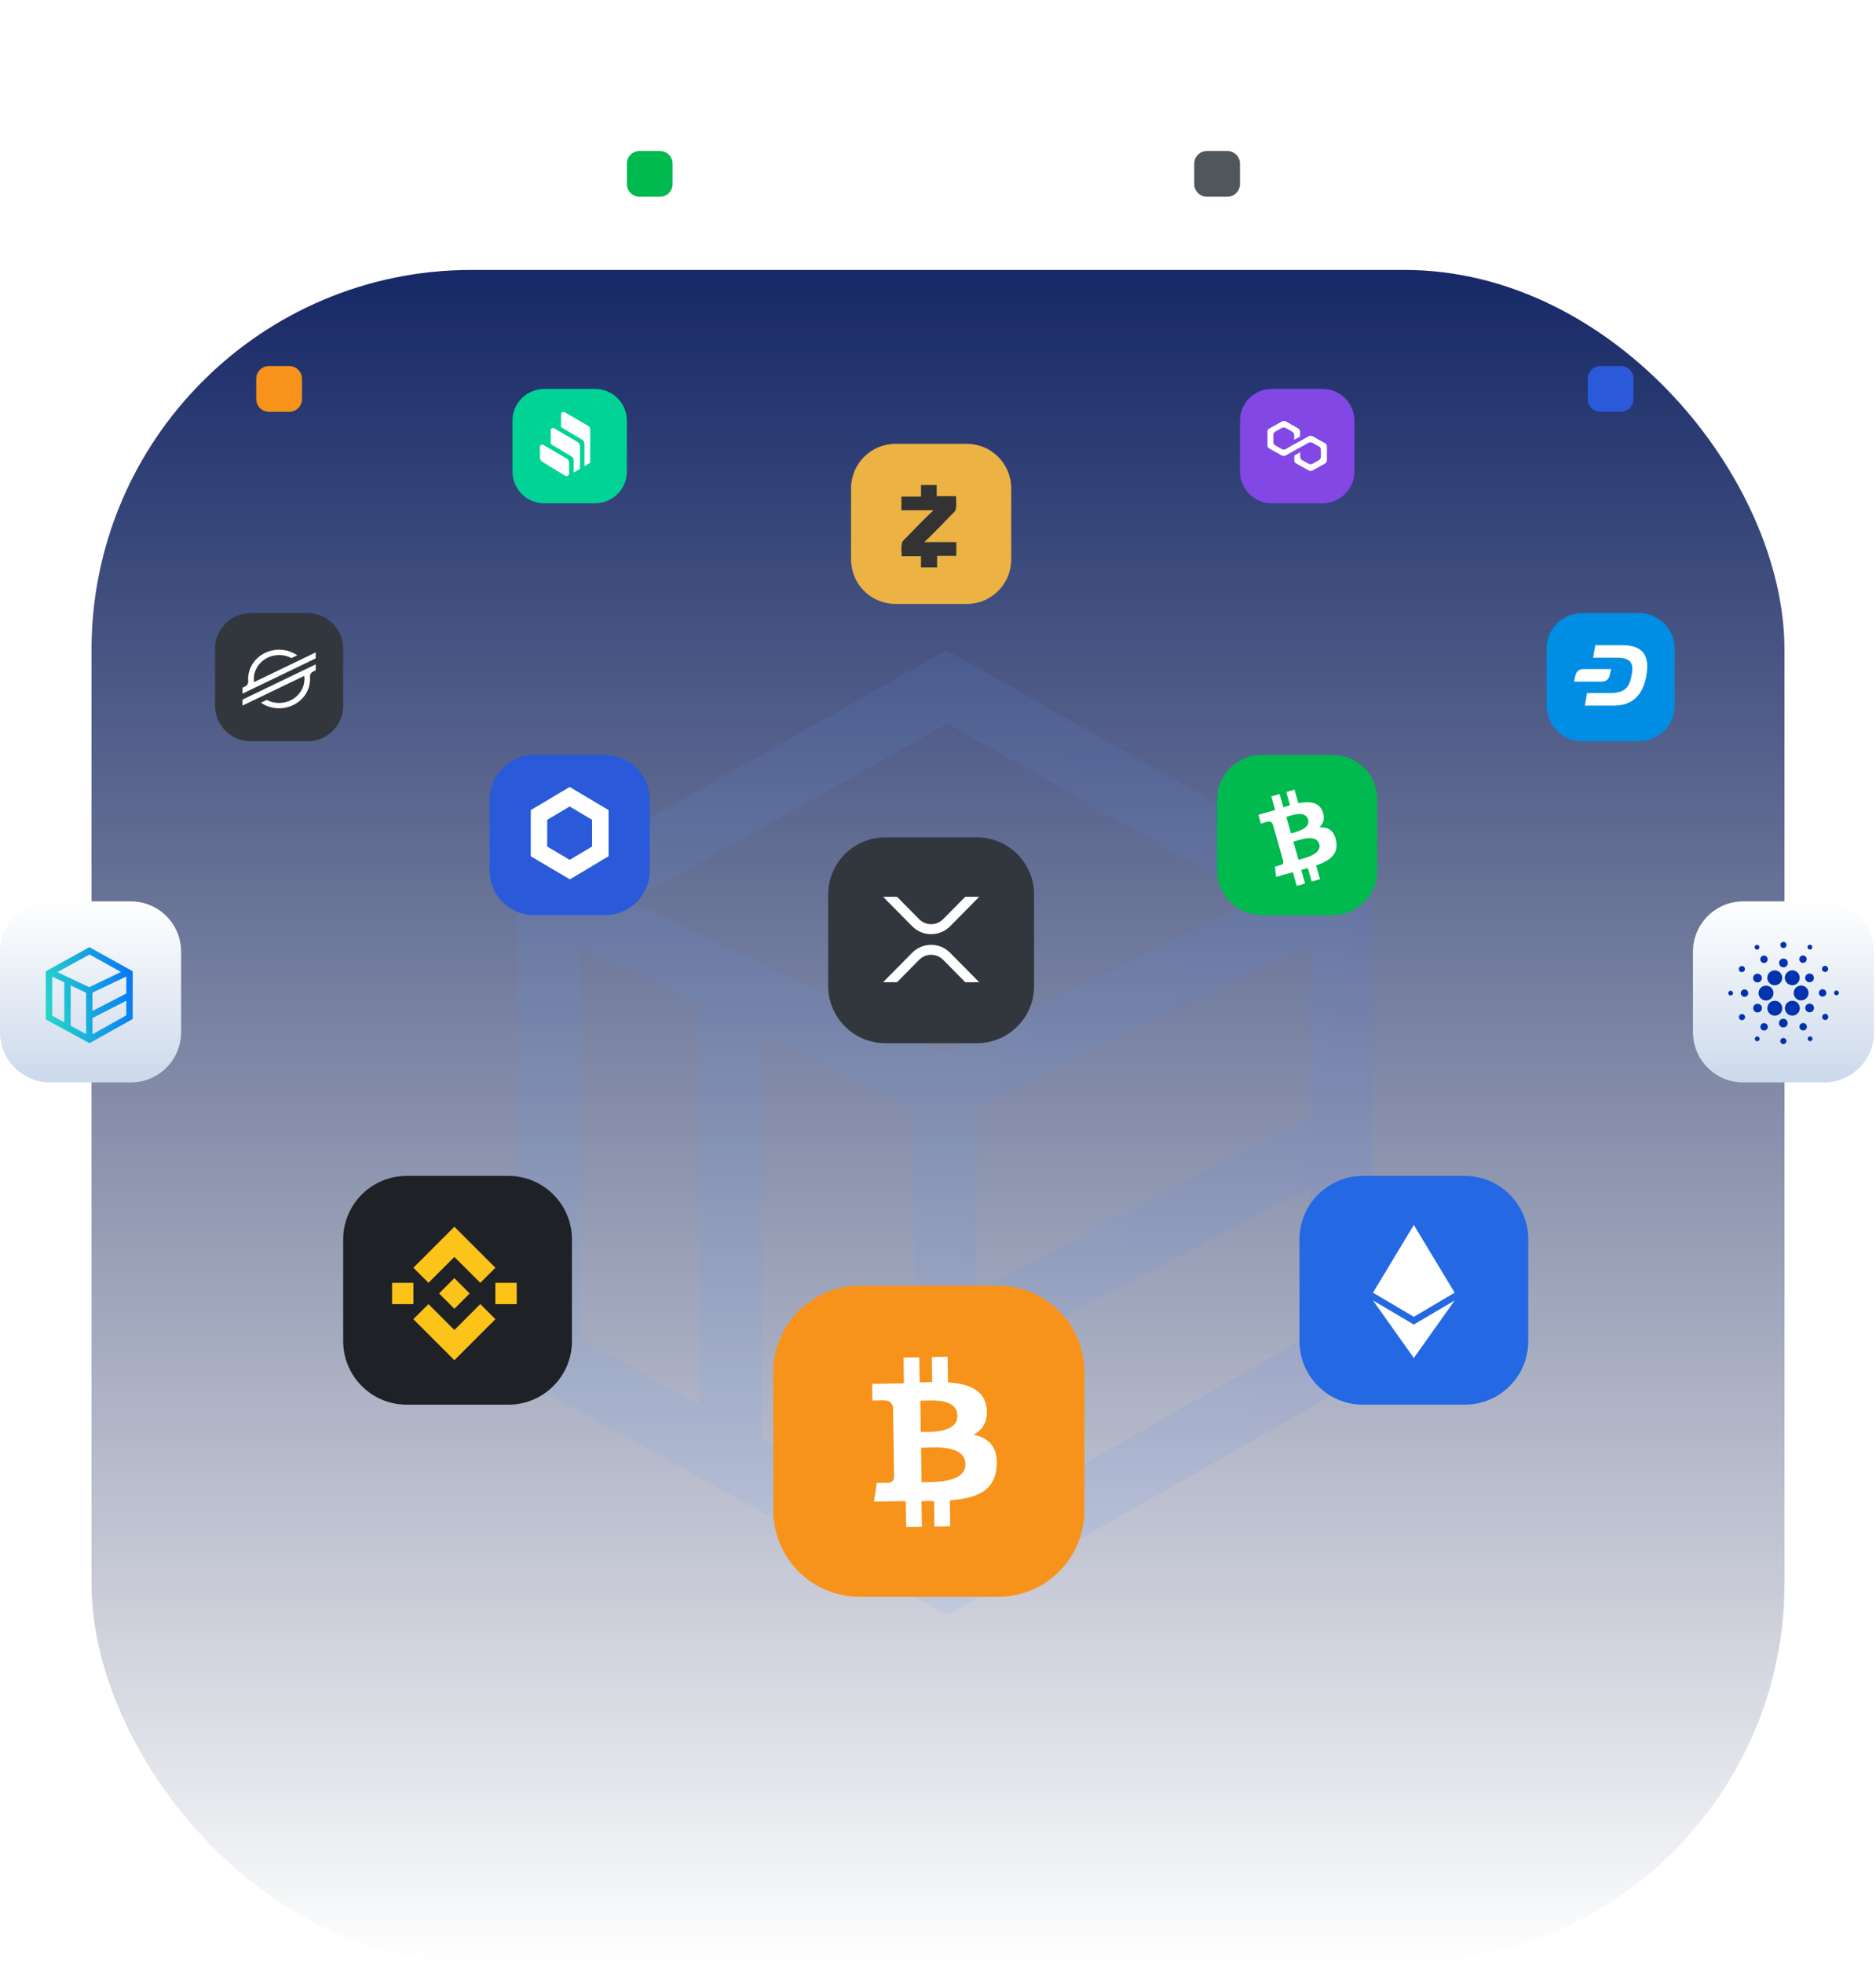 <svg width="410" height="429" viewBox="0 0 410 429" fill="none" xmlns="http://www.w3.org/2000/svg">
<rect x="20" y="59" width="370" height="370" rx="83" fill="url(#paint0_linear_217_646)"/>
<g opacity="0.1">
<g filter="url(#filter0_d_217_646)">
<path d="M152.846 317.518V201.444L166.589 208.453V317.598L152.846 317.518ZM199.762 342.752V227.599L213.505 227.839V342.752H199.762ZM113 296.61V191.07L126.822 184.382V293.526L113 296.61ZM204.017 240.296L114.698 196.878L130.771 189.428L209.98 227.719L204.056 240.296H204.017ZM293.089 203.006L201.144 150.737L206.633 138L299.812 190.83L293.129 203.006H293.089ZM207.107 349L113 296.851L119.674 284.665L213.09 336.463L207.107 349ZM123.702 200.964L113 191.07L206.633 138.24L213.169 150.727L123.702 200.964ZM286.247 296.09V195.677L299.99 190.87V296.13L286.247 296.09ZM207.522 296.901L201.203 284.524L289.88 237.983L296.199 250.369L207.522 296.941V296.901ZM204.56 242.308L198.636 229.732L289.466 185.463L295.389 198.04L204.56 242.308ZM207.117 348.96L201.105 336.413L291.016 285.075L300 295.849L207.117 348.92V348.96Z" fill="url(#paint1_linear_217_646)"/>
</g>
</g>
<path d="M169 299.889C169 289.457 177.457 281 187.889 281H218.111C228.543 281 237 289.457 237 299.889V330.111C237 340.543 228.543 349 218.111 349H187.889C177.457 349 169 340.543 169 330.111V299.889Z" fill="#F7931A"/>
<path d="M215.629 307.758C215.174 303.719 211.634 302.431 207.185 302.131L207.098 296.518L203.656 296.585L203.741 302.05C202.836 302.068 201.911 302.104 200.992 302.14L200.908 296.638L197.467 296.705L197.553 302.317C196.808 302.346 196.076 302.374 195.363 302.389L195.362 302.371L190.614 302.462L190.672 306.111C190.672 306.111 193.213 306.014 193.171 306.061C194.566 306.034 195.032 306.829 195.174 307.52L195.274 313.914C195.37 313.913 195.495 313.914 195.638 313.931C195.523 313.933 195.4 313.935 195.274 313.939L195.412 322.897C195.357 323.334 195.11 324.033 194.136 324.054C194.181 324.092 191.634 324.102 191.634 324.102L191.013 328.195L195.492 328.108C196.326 328.093 197.146 328.091 197.952 328.08L198.041 333.758L201.479 333.691L201.393 328.074C202.337 328.075 203.251 328.065 204.143 328.047L204.228 333.638L207.67 333.571L207.583 327.904C213.365 327.462 217.393 325.936 217.813 320.532C218.152 316.18 216.063 314.282 212.766 313.563C214.746 312.516 215.967 310.714 215.629 307.758V307.758ZM211.001 319.991C211.068 324.234 203.742 323.893 201.41 323.941L201.294 316.419C203.628 316.374 210.933 315.566 211.001 319.991ZM209.236 309.41C209.294 313.27 203.184 312.938 201.241 312.976L201.136 306.154C203.079 306.116 209.173 305.384 209.236 309.41Z" fill="white"/>
<path d="M284 270.889C284 263.218 290.218 257 297.889 257H320.111C327.782 257 334 263.218 334 270.889V293.111C334 300.782 327.782 307 320.111 307H297.889C290.218 307 284 300.782 284 293.111V270.889Z" fill="#2468E4"/>
<path d="M308.991 267.714L308.796 268.377V287.606L308.991 287.801L317.917 282.524L308.991 267.714Z" fill="white"/>
<path d="M308.992 267.714L300.066 282.524L308.992 287.801V278.467V267.714Z" fill="white"/>
<path d="M308.992 289.491L308.882 289.625V296.474L308.992 296.795L317.923 284.217L308.992 289.491Z" fill="white"/>
<path d="M308.992 296.796V289.491L300.066 284.217L308.992 296.796Z" fill="white"/>
<path d="M370 207.995C370 201.923 374.923 197 380.995 197H398.587C404.659 197 409.581 201.923 409.581 207.995V225.587C409.581 231.659 404.659 236.581 398.587 236.581H380.995C374.923 236.581 370 231.659 370 225.587V207.995Z" fill="url(#paint2_linear_217_646)"/>
<path d="M384.336 216.948C384.284 217.844 384.974 218.611 385.87 218.663C385.902 218.663 385.935 218.663 385.967 218.663C386.869 218.663 387.598 217.935 387.592 217.032C387.592 216.129 386.863 215.401 385.96 215.407C385.096 215.407 384.381 216.084 384.336 216.948Z" fill="#0033AD"/>
<path d="M378.263 216.529C377.972 216.51 377.721 216.736 377.708 217.026C377.695 217.316 377.914 217.567 378.204 217.58C378.495 217.6 378.74 217.374 378.759 217.084C378.778 216.794 378.553 216.549 378.263 216.529Z" fill="#0033AD"/>
<path d="M384.233 207.497C384.491 207.368 384.594 207.046 384.466 206.788C384.337 206.53 384.014 206.427 383.756 206.556C383.498 206.685 383.395 207 383.524 207.258C383.653 207.523 383.969 207.632 384.233 207.497C384.233 207.497 384.227 207.497 384.233 207.497Z" fill="#0033AD"/>
<path d="M385.882 210.379C386.282 210.179 386.443 209.689 386.243 209.289C386.043 208.89 385.553 208.728 385.153 208.928C384.754 209.128 384.592 209.618 384.792 210.018C384.992 210.418 385.482 210.579 385.882 210.379Z" fill="#0033AD"/>
<path d="M380.325 212.358C380.635 212.558 381.047 212.474 381.253 212.165C381.453 211.855 381.369 211.443 381.06 211.236C380.751 211.036 380.338 211.12 380.132 211.43C379.925 211.739 380.016 212.158 380.325 212.358Z" fill="#0033AD"/>
<path d="M381.313 216.239C380.862 216.213 380.481 216.555 380.455 217.006C380.43 217.458 380.771 217.838 381.223 217.864C381.674 217.89 382.054 217.548 382.08 217.097C382.106 216.652 381.764 216.265 381.313 216.239Z" fill="#0033AD"/>
<path d="M380.415 221.7C380.086 221.868 379.95 222.268 380.118 222.603C380.286 222.932 380.685 223.067 381.021 222.9C381.349 222.732 381.485 222.332 381.317 221.997C381.149 221.668 380.743 221.533 380.415 221.7Z" fill="#0033AD"/>
<path d="M383.575 214.557C384.019 214.847 384.613 214.724 384.896 214.279C385.186 213.835 385.064 213.241 384.619 212.958C384.174 212.668 383.581 212.79 383.297 213.235C383.007 213.673 383.13 214.266 383.575 214.557Z" fill="#0033AD"/>
<path d="M393.6 210.314C393.974 210.559 394.483 210.456 394.728 210.082C394.973 209.708 394.87 209.199 394.496 208.954C394.122 208.709 393.613 208.812 393.368 209.186C393.116 209.566 393.22 210.069 393.6 210.314Z" fill="#0033AD"/>
<path d="M395.264 207.446C395.509 207.607 395.831 207.536 395.992 207.291C396.153 207.046 396.082 206.724 395.837 206.562C395.592 206.401 395.27 206.472 395.109 206.711C394.954 206.956 395.025 207.284 395.264 207.446Z" fill="#0033AD"/>
<path d="M393.724 215.395C392.828 215.343 392.054 216.033 392.009 216.929C391.957 217.825 392.647 218.599 393.543 218.644C393.576 218.644 393.608 218.644 393.634 218.644C394.53 218.644 395.258 217.916 395.258 217.013C395.265 216.155 394.588 215.44 393.724 215.395Z" fill="#0033AD"/>
<path d="M386.419 214.441C386.696 214.989 387.257 215.337 387.876 215.337C388.772 215.337 389.501 214.608 389.501 213.706C389.501 213.454 389.443 213.203 389.327 212.971C388.921 212.165 387.941 211.843 387.141 212.249C386.335 212.661 386.013 213.641 386.419 214.441Z" fill="#0033AD"/>
<path d="M399.177 212.358C399.506 212.191 399.635 211.785 399.468 211.456C399.3 211.127 398.894 210.998 398.565 211.166C398.236 211.333 398.107 211.733 398.268 212.062C398.443 212.391 398.842 212.526 399.177 212.358Z" fill="#0033AD"/>
<path d="M395.051 212.874C394.58 213.112 394.387 213.686 394.625 214.157C394.864 214.628 395.438 214.821 395.908 214.582C396.379 214.344 396.572 213.77 396.334 213.299C396.095 212.829 395.521 212.642 395.051 212.874Z" fill="#0033AD"/>
<path d="M389.732 207.2C390.1 207.22 390.416 206.936 390.442 206.569C390.467 206.201 390.177 205.885 389.81 205.859C389.442 205.84 389.126 206.117 389.101 206.485C389.081 206.859 389.365 207.175 389.732 207.2Z" fill="#0033AD"/>
<path d="M389.726 211.411C390.255 211.443 390.706 211.037 390.732 210.508C390.764 209.979 390.358 209.528 389.829 209.502C389.301 209.47 388.849 209.876 388.823 210.405C388.798 210.934 389.197 211.385 389.726 211.411Z" fill="#0033AD"/>
<path d="M384.544 221.184C385.014 220.945 385.208 220.371 384.969 219.901C384.73 219.43 384.157 219.237 383.686 219.475C383.215 219.714 383.022 220.288 383.261 220.758C383.499 221.229 384.073 221.422 384.544 221.184Z" fill="#0033AD"/>
<path d="M390.344 212.809C389.854 213.564 390.06 214.569 390.815 215.059C391.569 215.549 392.575 215.343 393.065 214.589C393.555 213.835 393.348 212.829 392.594 212.339C392.33 212.165 392.02 212.074 391.704 212.074C391.156 212.074 390.647 212.352 390.344 212.809Z" fill="#0033AD"/>
<path d="M393.175 219.618C392.769 218.812 391.789 218.489 390.99 218.896C390.184 219.302 389.862 220.282 390.268 221.081C390.674 221.887 391.654 222.209 392.453 221.803C393.253 221.404 393.582 220.437 393.182 219.631C393.182 219.624 393.182 219.624 393.175 219.618Z" fill="#0033AD"/>
<path d="M396.016 219.502C395.572 219.211 394.978 219.334 394.695 219.779C394.405 220.224 394.527 220.817 394.972 221.1C395.417 221.391 396.01 221.268 396.294 220.823C396.584 220.385 396.461 219.792 396.016 219.502Z" fill="#0033AD"/>
<path d="M399.138 217.058C399.164 216.606 398.822 216.226 398.371 216.2C397.919 216.174 397.539 216.516 397.513 216.967C397.487 217.419 397.829 217.799 398.28 217.825C398.725 217.851 399.112 217.503 399.138 217.058Z" fill="#0033AD"/>
<path d="M401.388 216.478C401.097 216.458 400.846 216.684 400.833 216.974C400.82 217.264 401.039 217.516 401.329 217.529C401.62 217.548 401.865 217.322 401.884 217.032C401.897 216.742 401.678 216.497 401.388 216.478Z" fill="#0033AD"/>
<path d="M399.268 221.7C398.959 221.5 398.546 221.584 398.34 221.893C398.14 222.203 398.224 222.615 398.533 222.822C398.843 223.022 399.255 222.938 399.462 222.628C399.668 222.319 399.578 221.9 399.268 221.7Z" fill="#0033AD"/>
<path d="M384.323 226.613C384.078 226.452 383.755 226.523 383.594 226.761C383.433 227.006 383.504 227.329 383.742 227.49C383.987 227.651 384.31 227.58 384.471 227.342C384.639 227.103 384.568 226.774 384.323 226.613Z" fill="#0033AD"/>
<path d="M395.36 226.562C395.102 226.691 394.999 227.013 395.128 227.271C395.257 227.529 395.579 227.632 395.837 227.503C396.095 227.374 396.198 227.058 396.069 226.8C395.94 226.536 395.624 226.426 395.36 226.562C395.36 226.562 395.366 226.562 395.36 226.562Z" fill="#0033AD"/>
<path d="M389.249 221.249C389.739 220.494 389.533 219.489 388.779 218.992C388.024 218.502 387.019 218.709 386.522 219.463C386.026 220.217 386.239 221.223 386.993 221.719C387.257 221.894 387.567 221.984 387.883 221.984C388.437 221.99 388.946 221.713 389.249 221.249Z" fill="#0033AD"/>
<path d="M385.993 223.743C385.619 223.498 385.109 223.601 384.864 223.975C384.619 224.349 384.722 224.859 385.096 225.104C385.47 225.349 385.98 225.245 386.225 224.871C386.476 224.497 386.373 223.988 385.993 223.743Z" fill="#0033AD"/>
<path d="M389.79 226.858C389.422 226.838 389.106 227.122 389.081 227.489C389.055 227.857 389.345 228.173 389.713 228.199C390.08 228.218 390.396 227.941 390.422 227.573C390.441 227.199 390.157 226.883 389.79 226.858Z" fill="#0033AD"/>
<path d="M389.795 222.647C389.266 222.615 388.815 223.021 388.789 223.55C388.757 224.079 389.163 224.53 389.691 224.556C390.22 224.582 390.671 224.182 390.697 223.653C390.729 223.131 390.323 222.673 389.795 222.647Z" fill="#0033AD"/>
<path d="M393.711 223.68C393.311 223.886 393.15 224.376 393.356 224.776C393.562 225.175 394.052 225.336 394.452 225.13C394.852 224.93 395.013 224.44 394.813 224.041C394.607 223.641 394.117 223.473 393.711 223.68Z" fill="#0033AD"/>
<path d="M0 207.995C0 201.923 4.923 197 10.995 197H28.587C34.659 197 39.581 201.923 39.581 207.995L39.581 225.587C39.581 231.659 34.659 236.581 28.587 236.581H10.995C4.923 236.581 0 231.659 0 225.587L0 207.995Z" fill="url(#paint3_linear_217_646)"/>
<path d="M14.049 224.867V213.314L15.445 214.012V224.875L14.049 224.867ZM18.815 227.378V215.917L20.212 215.941V227.378H18.815ZM10 222.786V212.282L11.404 211.616V222.479L10 222.786ZM19.248 217.181L10.172 212.86L11.806 212.118L19.854 215.929L19.252 217.181H19.248ZM28.298 213.47L18.956 208.268L19.514 207L28.981 212.258L28.302 213.47H28.298ZM19.562 228L10 222.81L10.678 221.597L20.17 226.752L19.562 228ZM11.087 213.267L10 212.282L19.514 207.024L20.178 208.267L11.087 213.267ZM27.603 222.734V212.74L28.999 212.262V222.738L27.603 222.734ZM19.604 222.815L18.962 221.583L27.972 216.951L28.614 218.184L19.604 222.819V222.815ZM19.303 217.381L18.701 216.13L27.93 211.724L28.532 212.976L19.303 217.381ZM19.563 227.996L18.952 226.747L28.087 221.638L29 222.71L19.563 227.992V227.996Z" fill="url(#paint4_linear_217_646)"/>
<path d="M107 174.722C107 169.353 111.353 165 116.722 165H132.278C137.647 165 142 169.353 142 174.722V190.278C142 195.647 137.647 200 132.278 200H116.722C111.353 200 107 195.647 107 190.278V174.722Z" fill="#2A5ADA"/>
<path d="M124.5 172L122.701 173.065L117.799 175.982L116 177.047V187.141L117.799 188.206L122.746 191.123L124.545 192.187L126.344 191.123L131.201 188.206L133 187.141V177.047L131.201 175.982L126.299 173.065L124.5 172ZM119.598 185.011V179.177L124.5 176.26L129.402 179.177V185.011L124.5 187.928L119.598 185.011Z" fill="white"/>
<path d="M266 174.722C266 169.353 270.353 165 275.722 165H291.278C296.647 165 301 169.353 301 174.722V190.278C301 195.647 296.647 200 291.278 200H275.722C270.353 200 266 195.647 266 190.278V174.722Z" fill="#00B94F"/>
<path d="M289.041 177.332C288.226 175.255 286.166 175.075 283.764 175.548L282.92 172.583L281.104 173.108L281.926 175.994C281.448 176.132 280.963 176.283 280.481 176.432L279.654 173.527L277.839 174.051L278.682 177.015C278.291 177.137 277.907 177.255 277.531 177.364L277.528 177.355L275.023 178.078L275.572 180.005C275.572 180.005 276.906 179.592 276.891 179.623C277.626 179.411 277.986 179.766 278.16 180.112L279.121 183.489C279.172 183.475 279.239 183.458 279.317 183.446C279.256 183.464 279.192 183.482 279.125 183.502L280.471 188.233C280.504 188.472 280.473 188.879 279.959 189.028C279.988 189.042 278.639 189.409 278.639 189.409L278.891 191.668L281.254 190.985C281.694 190.859 282.129 190.741 282.555 190.621L283.409 193.619L285.223 193.095L284.378 190.129C284.879 189.995 285.363 189.86 285.833 189.724L286.673 192.677L288.488 192.152L287.637 189.159C290.641 188.103 292.56 186.721 292.015 183.796C291.576 181.44 290.199 180.73 288.348 180.817C289.249 179.98 289.64 178.852 289.041 177.332V177.332ZM288.325 184.477C288.964 186.717 285.03 187.578 283.8 187.935L282.67 183.962C283.901 183.607 287.66 182.14 288.325 184.477ZM285.886 179.116C286.465 181.155 283.178 181.847 282.153 182.144L281.127 178.541C282.152 178.245 285.28 176.99 285.886 179.116Z" fill="white"/>
<path d="M271 91.944C271 88.109 274.109 85 277.944 85H289.056C292.891 85 296 88.109 296 91.944V103.056C296 106.891 292.891 110 289.056 110H277.944C274.109 110 271 106.891 271 103.056V91.944Z" fill="#8247E5"/>
<path d="M286.843 95.34C286.606 95.21 286.3 95.21 286.029 95.34L284.128 96.409L282.838 97.09L280.971 98.16C280.734 98.29 280.428 98.29 280.157 98.16L278.697 97.317C278.46 97.188 278.29 96.928 278.29 96.636V95.015C278.29 94.756 278.426 94.497 278.697 94.334L280.157 93.524C280.394 93.394 280.7 93.394 280.971 93.524L282.431 94.367C282.668 94.497 282.838 94.756 282.838 95.048V96.118L284.128 95.404V94.302C284.128 94.043 283.992 93.783 283.721 93.621L281.005 92.097C280.768 91.968 280.462 91.968 280.191 92.097L277.407 93.654C277.136 93.783 277 94.043 277 94.302V97.35C277 97.609 277.136 97.868 277.407 98.031L280.157 99.555C280.394 99.684 280.7 99.684 280.971 99.555L282.838 98.517L284.128 97.804L285.995 96.766C286.232 96.636 286.538 96.636 286.809 96.766L288.269 97.577C288.507 97.706 288.676 97.966 288.676 98.258V99.879C288.676 100.138 288.54 100.397 288.269 100.56L286.843 101.37C286.606 101.5 286.3 101.5 286.029 101.37L284.569 100.56C284.332 100.43 284.162 100.171 284.162 99.879V98.841L282.872 99.555V100.624C282.872 100.884 283.008 101.143 283.279 101.305L286.029 102.829C286.266 102.959 286.572 102.959 286.843 102.829L289.593 101.305C289.83 101.176 290 100.916 290 100.624V97.544C290 97.285 289.864 97.025 289.593 96.863L286.843 95.34Z" fill="white"/>
<path d="M112 91.944C112 88.109 115.109 85 118.944 85H130.056C133.891 85 137 88.109 137 91.944V103.056C137 106.891 133.891 110 130.056 110H118.944C115.109 110 112 106.891 112 103.056V91.944Z" fill="#00D395"/>
<path fill-rule="evenodd" clip-rule="evenodd" d="M118.564 100.952C118.214 100.737 118 100.357 118 99.948V97.662C118 97.39 118.221 97.17 118.493 97.171C118.579 97.171 118.665 97.195 118.739 97.238L123.898 100.246C124.2 100.422 124.386 100.744 124.386 101.094V103.462C124.387 103.788 124.124 104.052 123.798 104.052C123.69 104.052 123.582 104.022 123.489 103.965L118.564 100.952ZM126.253 96.612C126.555 96.788 126.74 97.112 126.741 97.46V102.267C126.741 102.408 126.665 102.539 126.541 102.608L125.412 103.244C125.398 103.252 125.382 103.258 125.366 103.262V100.594C125.366 100.248 125.185 99.928 124.888 99.75L120.357 97.04V94.028C120.357 93.756 120.579 93.536 120.85 93.537C120.937 93.537 121.022 93.561 121.097 93.604L126.253 96.612ZM128.511 93.062C128.814 93.238 129 93.562 129 93.912V100.932C128.999 101.076 128.919 101.208 128.793 101.277L127.722 101.855V96.968C127.722 96.623 127.541 96.303 127.246 96.126L122.616 93.348V90.491C122.616 90.404 122.639 90.319 122.681 90.244C122.818 90.01 123.119 89.93 123.353 90.066L128.511 93.062Z" fill="white"/>
<g filter="url(#filter1_f_217_646)">
<path d="M56 82.778C56 81.244 57.244 80 58.778 80H63.222C64.756 80 66 81.244 66 82.778V87.222C66 88.756 64.756 90 63.222 90H58.778C57.244 90 56 88.756 56 87.222V82.778Z" fill="#F7931A"/>
<path d="M137 35.778C137 34.244 138.244 33 139.778 33H144.222C145.756 33 147 34.244 147 35.778V40.222C147 41.756 145.756 43 144.222 43H139.778C138.244 43 137 41.756 137 40.222V35.778Z" fill="#00B94F"/>
<path d="M261 35.778C261 34.244 262.244 33 263.778 33H268.222C269.756 33 271 34.244 271 35.778V40.222C271 41.756 269.756 43 268.222 43H263.778C262.244 43 261 41.756 261 40.222V35.778Z" fill="#51565B"/>
<path d="M347 82.778C347 81.244 348.244 80 349.778 80H354.222C355.756 80 357 81.244 357 82.778V87.222C357 88.756 355.756 90 354.222 90H349.778C348.244 90 347 88.756 347 87.222V82.778Z" fill="#2A5ADA"/>
<path d="M198 4.778C198 3.244 199.244 2 200.778 2L205.222 2C206.756 2 208 3.244 208 4.778V9.222C208 10.756 206.756 12 205.222 12H200.778C199.244 12 198 10.756 198 9.222V4.778Z" fill="white"/>
</g>
<path d="M338 141.778C338 137.482 341.482 134 345.778 134H358.222C362.518 134 366 137.482 366 141.778V154.222C366 158.518 362.518 162 358.222 162H345.778C341.482 162 338 158.518 338 154.222V141.778Z" fill="#008DE4"/>
<path d="M354.479 141H348.654L348.171 143.746L353.429 143.752C356.018 143.752 356.782 144.71 356.76 146.296C356.748 147.107 356.402 148.484 356.252 148.931C355.853 150.12 355.034 151.474 351.961 151.471L346.85 151.467L346.369 154.217H352.181C354.231 154.217 355.101 153.973 356.026 153.541C358.074 152.574 359.292 150.519 359.781 147.837C360.506 143.841 359.602 141 354.479 141Z" fill="white"/>
<path d="M346.141 146.229C344.614 146.229 344.396 147.241 344.252 147.853C344.062 148.652 344 148.978 344 148.978H349.965C351.492 148.978 351.71 147.967 351.853 147.355C352.043 146.556 352.106 146.229 352.106 146.229H346.141Z" fill="white"/>
<path d="M47 141.778C47 137.482 50.482 134 54.778 134H67.222C71.518 134 75 137.482 75 141.778V154.222C75 158.518 71.518 162 67.222 162H54.778C50.482 162 47 158.518 47 154.222V141.778Z" fill="#32373D"/>
<path d="M66.742 143.675L64.815 144.603L55.512 149.082C55.481 148.856 55.465 148.627 55.465 148.398C55.466 147.486 55.719 146.589 56.2 145.797C56.681 145.006 57.372 144.346 58.205 143.885C59.038 143.423 59.984 143.176 60.949 143.166C61.915 143.157 62.866 143.386 63.709 143.831L64.812 143.3L64.976 143.22C63.966 142.527 62.773 142.112 61.529 142.02C60.284 141.927 59.037 142.162 57.925 142.698C56.813 143.234 55.88 144.051 55.227 145.057C54.575 146.063 54.23 147.22 54.231 148.4C54.231 148.563 54.237 148.726 54.25 148.887C54.269 149.116 54.215 149.345 54.096 149.545C53.977 149.746 53.798 149.908 53.581 150.012L53 150.293V151.6L54.712 150.775L55.266 150.508L55.813 150.245L65.62 145.52L66.722 144.99L69 143.892V142.586L66.742 143.675Z" fill="white"/>
<path d="M69 145.2L56.37 151.281L55.268 151.813L53 152.906V154.213L55.252 153.128L57.179 152.199L66.491 147.712C66.523 147.94 66.539 148.17 66.539 148.401C66.538 149.315 66.285 150.213 65.804 151.006C65.323 151.799 64.63 152.459 63.796 152.92C62.962 153.382 62.015 153.63 61.048 153.638C60.081 153.647 59.129 153.416 58.286 152.969L58.218 153.003L57.023 153.579C58.033 154.272 59.226 154.688 60.47 154.78C61.714 154.873 62.961 154.638 64.073 154.102C65.185 153.567 66.119 152.75 66.771 151.744C67.424 150.738 67.769 149.581 67.769 148.401C67.769 148.236 67.763 148.072 67.75 147.909C67.731 147.68 67.785 147.451 67.904 147.251C68.023 147.051 68.202 146.888 68.418 146.784L69 146.503V145.2Z" fill="white"/>
<path d="M181 195.5C181 188.596 186.596 183 193.5 183H213.5C220.404 183 226 188.596 226 195.5V215.5C226 222.404 220.404 228 213.5 228H193.5C186.596 228 181 222.404 181 215.5V195.5Z" fill="#32373D"/>
<path d="M210.953 196H214L207.66 202.423C205.363 204.748 201.641 204.748 199.343 202.423L193 196H196.049L200.866 200.879C201.568 201.587 202.514 201.984 203.499 201.984C204.485 201.984 205.431 201.587 206.133 200.879L210.953 196Z" fill="white"/>
<path d="M196.037 214.667H193L199.357 208.235C201.645 205.922 205.353 205.922 207.643 208.235L214 214.667H210.965L206.125 209.772C205.426 209.067 204.484 208.672 203.502 208.672C202.52 208.672 201.578 209.067 200.879 209.772L196.037 214.667Z" fill="white"/>
<path d="M186 106.722C186 101.353 190.353 97 195.722 97H211.278C216.647 97 221 101.353 221 106.722V122.278C221 127.647 216.647 132 211.278 132H195.722C190.353 132 186 127.647 186 122.278V106.722Z" fill="#ECB244"/>
<path d="M201.989 118.484H209V121.472H204.803V124H201.281V121.55H197.056C197.056 120.552 196.882 119.56 197.146 118.641C197.236 118.181 197.848 117.721 198.292 117.262C199.613 115.883 200.933 114.504 202.343 113.125C202.871 112.587 203.399 112.127 204.017 111.516H197V108.528H201.287V106H204.719V108.449H208.944C208.944 109.447 209.118 110.439 208.854 111.359C208.764 111.818 208.152 112.278 207.708 112.738C206.387 114.117 205.067 115.496 203.657 116.875C203.129 117.413 202.601 117.946 201.989 118.484Z" fill="#333333"/>
<path d="M75 270.889C75 263.218 81.218 257 88.889 257H111.111C118.782 257 125 263.218 125 270.889V293.111C125 300.782 118.782 307 111.111 307H88.889C81.218 307 75 300.782 75 293.111V270.889Z" fill="#1E2226"/>
<path d="M93.642 280.367L99.306 274.703L104.974 280.37L108.269 277.074L99.306 268.111L90.347 277.071L93.642 280.367" fill="#FCC419"/>
<path d="M85.688 280.363H90.349V285.024H85.688V280.363Z" fill="#FCC419"/>
<path d="M93.641 285.021L99.305 290.685L104.972 285.018L108.27 288.313L108.268 288.314L99.305 297.277L90.345 288.317L90.34 288.313L93.641 285.021" fill="#FCC419"/>
<path d="M108.263 280.365H112.924V285.026H108.263V280.365Z" fill="#FCC419"/>
<path d="M102.649 282.692H102.65L99.306 279.348L96.834 281.82H96.834L96.55 282.104L95.965 282.69L95.96 282.694L95.965 282.699L99.306 286.04L102.65 282.696L102.652 282.694L102.649 282.692" fill="#FCC419"/>
<defs>
<filter id="filter0_d_217_646" x="77" y="106" width="259" height="283" filterUnits="userSpaceOnUse" color-interpolation-filters="sRGB">
<feFlood flood-opacity="0" result="BackgroundImageFix"/>
<feColorMatrix in="SourceAlpha" type="matrix" values="0 0 0 0 0 0 0 0 0 0 0 0 0 0 0 0 0 0 127 0" result="hardAlpha"/>
<feOffset dy="4"/>
<feGaussianBlur stdDeviation="18"/>
<feComposite in2="hardAlpha" operator="out"/>
<feColorMatrix type="matrix" values="0 0 0 0 0.345 0 0 0 0 0.588 0 0 0 0 1 0 0 0 0.15 0"/>
<feBlend mode="normal" in2="BackgroundImageFix" result="effect1_dropShadow_217_646"/>
<feBlend mode="normal" in="SourceGraphic" in2="effect1_dropShadow_217_646" result="shape"/>
</filter>
<filter id="filter1_f_217_646" x="54" y="0" width="305" height="92" filterUnits="userSpaceOnUse" color-interpolation-filters="sRGB">
<feFlood flood-opacity="0" result="BackgroundImageFix"/>
<feBlend mode="normal" in="SourceGraphic" in2="BackgroundImageFix" result="shape"/>
<feGaussianBlur stdDeviation="1" result="effect1_foregroundBlur_217_646"/>
</filter>
<linearGradient id="paint0_linear_217_646" x1="205" y1="59" x2="205" y2="429" gradientUnits="userSpaceOnUse">
<stop stop-color="#162867"/>
<stop offset="1" stop-color="#051345" stop-opacity="0"/>
</linearGradient>
<linearGradient id="paint1_linear_217_646" x1="206.5" y1="159.1" x2="410.428" y2="201.941" gradientUnits="userSpaceOnUse">
<stop stop-color="#589BFF"/>
<stop offset="1" stop-color="#4E5FFF"/>
</linearGradient>
<linearGradient id="paint2_linear_217_646" x1="389.791" y1="197" x2="389.791" y2="236.581" gradientUnits="userSpaceOnUse">
<stop stop-color="white"/>
<stop offset="1" stop-color="#CCD9EB"/>
</linearGradient>
<linearGradient id="paint3_linear_217_646" x1="19.791" y1="197" x2="19.791" y2="236.581" gradientUnits="userSpaceOnUse">
<stop stop-color="white"/>
<stop offset="1" stop-color="#CCD9EB"/>
</linearGradient>
<linearGradient id="paint4_linear_217_646" x1="10" y1="232.55" x2="35.392" y2="227.623" gradientUnits="userSpaceOnUse">
<stop stop-color="#2CE0C5"/>
<stop offset="1" stop-color="#0066FF"/>
</linearGradient>
</defs>
</svg>

